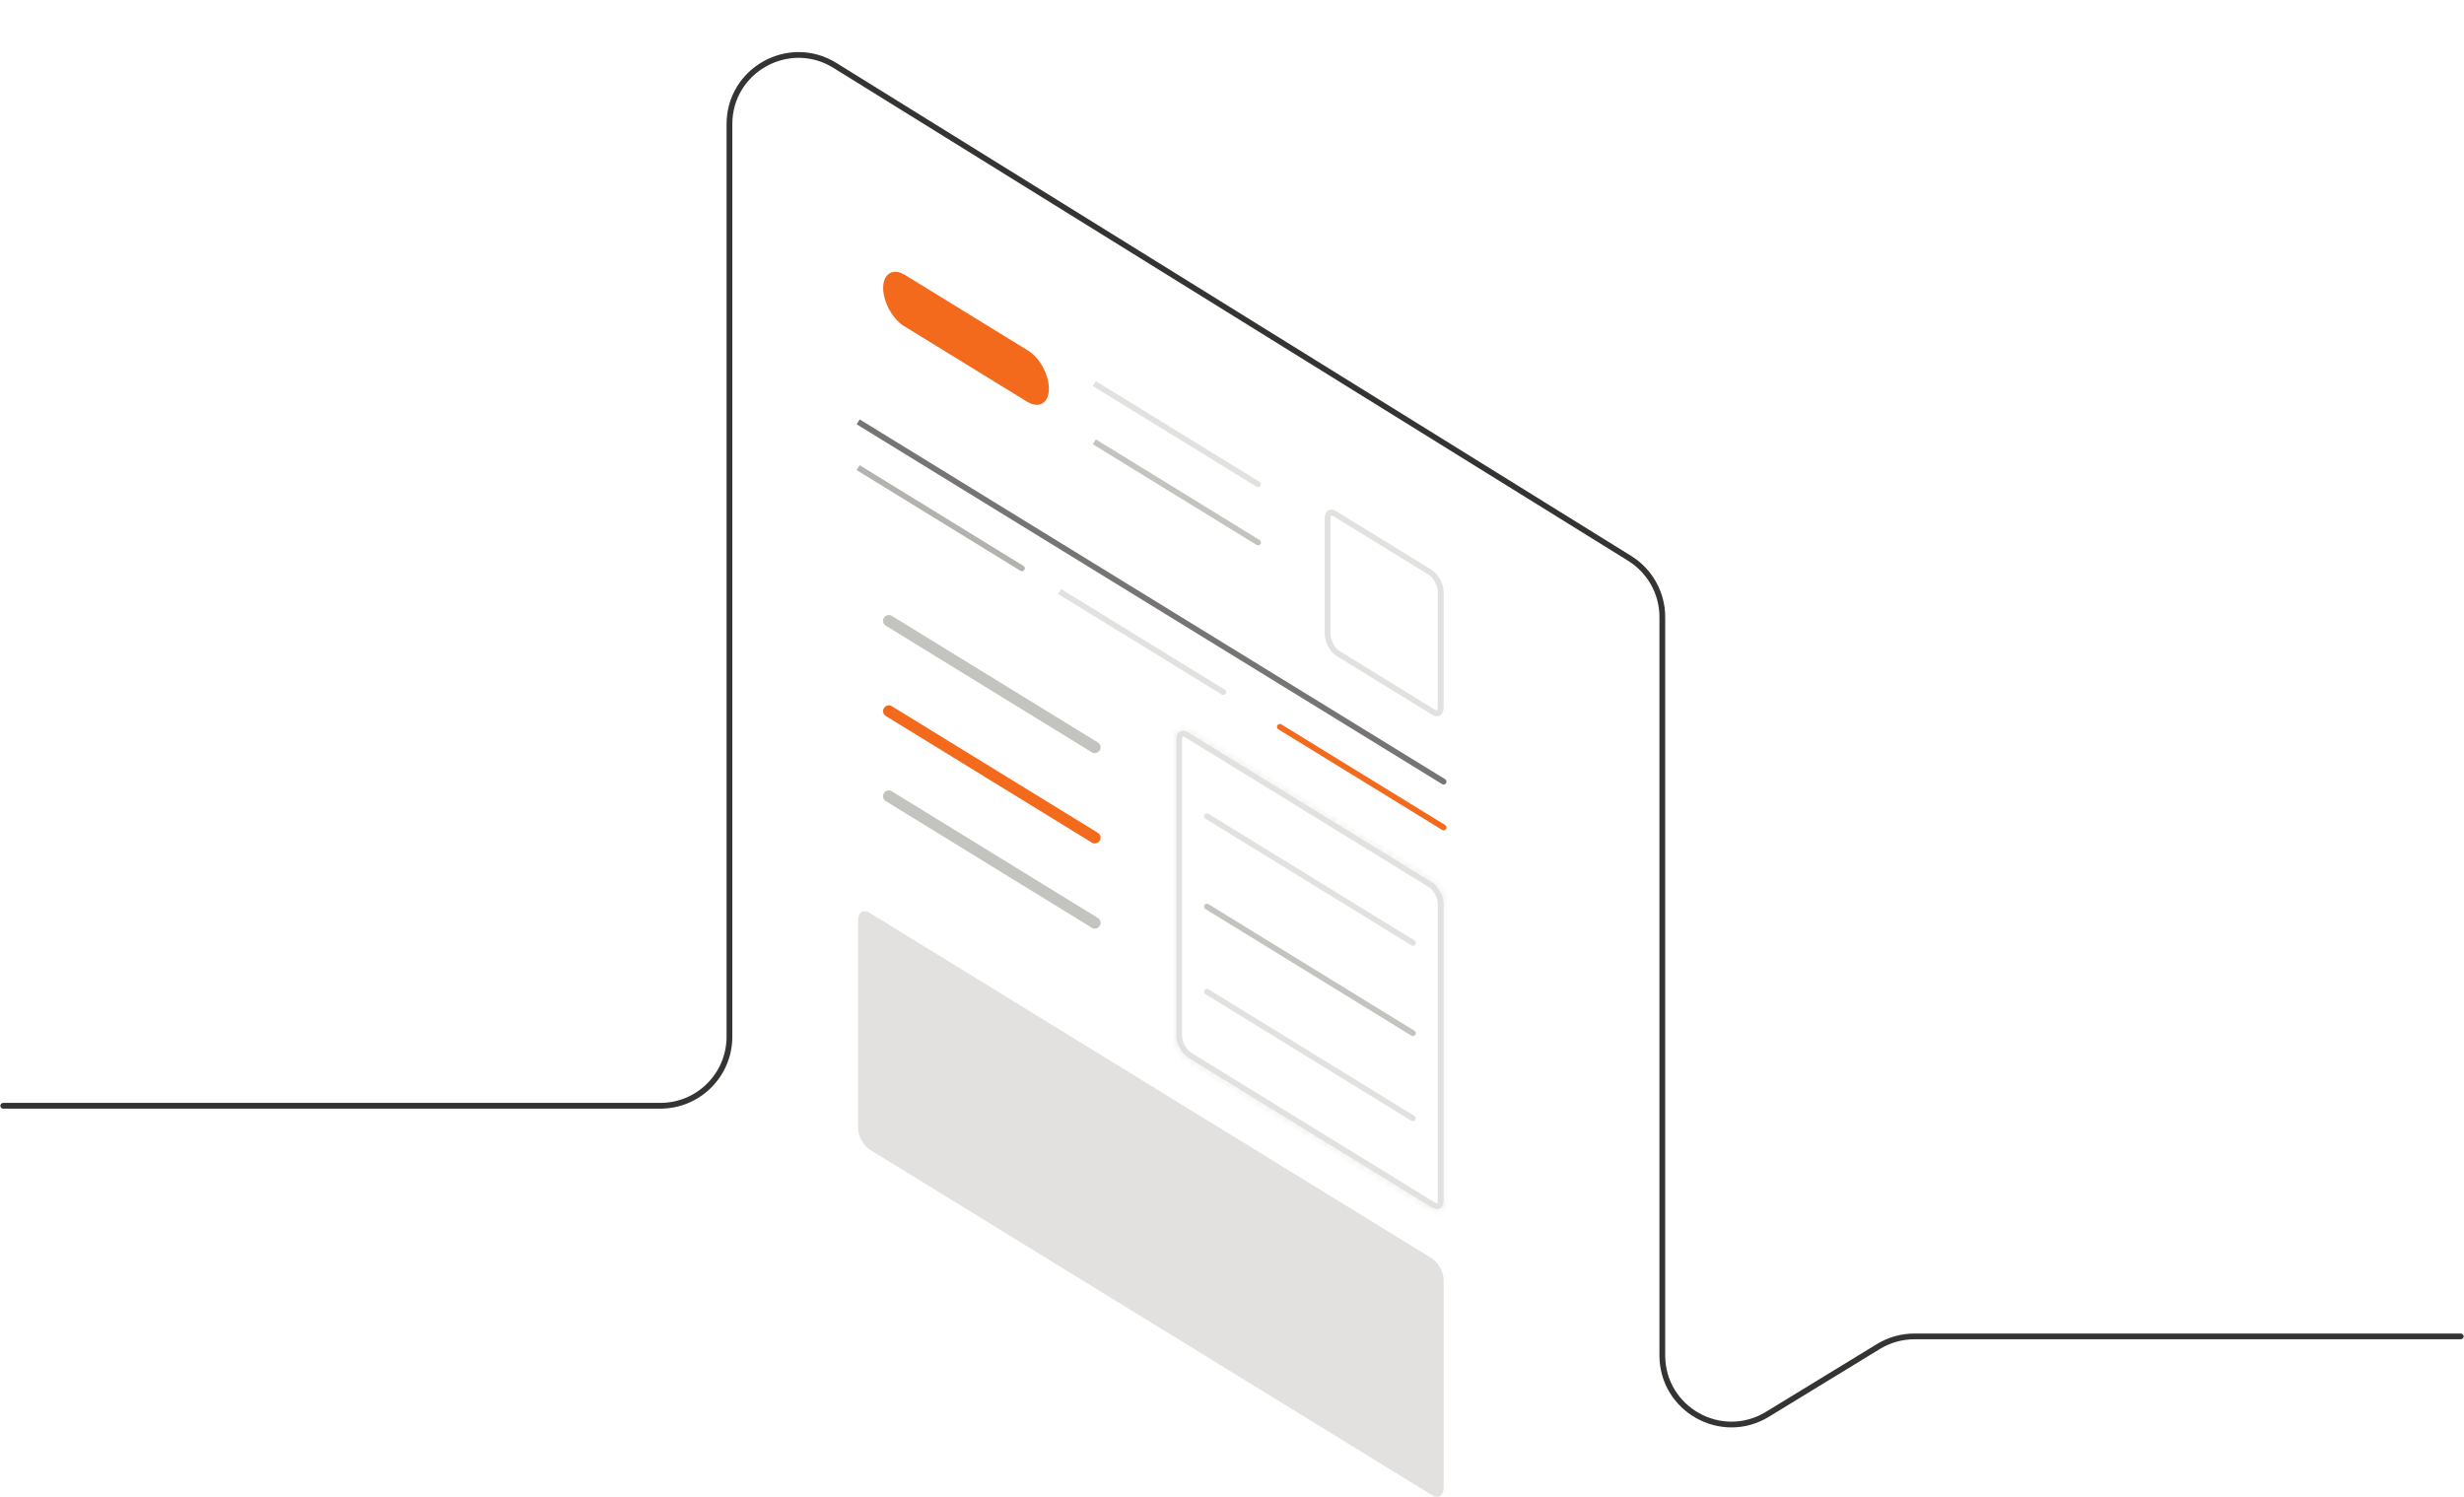 <svg width="428" height="260" viewBox="0 0 428 260" fill="none" xmlns="http://www.w3.org/2000/svg">
<path d="M427.437 232.153H332.543C330.336 232.153 328.172 232.761 326.289 233.911L307.002 245.688C299.005 250.571 288.748 244.816 288.748 235.447V107.194C288.748 103.042 286.602 99.185 283.073 96.996L145.032 11.367C137.038 6.409 126.706 12.158 126.706 21.565V180.089C126.706 186.717 121.333 192.089 114.706 192.089H0.562" stroke="#353432" stroke-linecap="round"/>
<path d="M248.944 123.681L248.944 123.681L232.439 113.535C232.439 113.535 232.439 113.535 232.439 113.535C231.961 113.241 231.497 112.716 231.151 112.083C230.806 111.452 230.605 110.763 230.605 110.173V90.097C230.605 89.492 230.805 89.213 230.97 89.113C231.127 89.019 231.435 88.977 231.915 89.273L231.915 89.273L248.42 99.418C248.899 99.712 249.362 100.238 249.708 100.87C250.053 101.501 250.254 102.191 250.254 102.781V122.857C250.254 123.461 250.055 123.741 249.889 123.841C249.733 123.935 249.425 123.976 248.944 123.681Z" stroke="#E2E1DF"/>
<path d="M248.953 209.315L248.953 209.315L206.65 183.312C206.65 183.312 206.65 183.312 206.65 183.312C206.172 183.018 205.708 182.492 205.362 181.86C205.017 181.229 204.816 180.54 204.816 179.949V128.481C204.816 127.876 205.016 127.597 205.181 127.497C205.338 127.403 205.645 127.361 206.126 127.657L206.126 127.657L248.429 153.66C248.908 153.954 249.371 154.479 249.717 155.112C250.062 155.743 250.263 156.432 250.263 157.022V208.491C250.263 209.096 250.064 209.375 249.898 209.475C249.742 209.569 249.434 209.61 248.953 209.315Z" stroke="#E2E1DF"/>
<mask id="path-4-inside-1_656_5638" fill="white">
<path d="M248.601 209.887L206.298 183.884L206.386 183.738L206.298 183.884C205.116 183.152 204.148 181.385 204.148 179.949V128.481C204.148 127.729 204.403 127.163 204.872 126.909C205.311 126.665 205.888 126.723 206.484 127.094L248.787 153.097C249.97 153.829 250.937 155.597 250.937 157.032V208.501C250.937 209.252 250.683 209.819 250.214 210.073C250.038 210.17 249.833 210.219 249.627 210.219C249.305 210.219 248.963 210.112 248.601 209.887ZM205.038 127.202C204.696 127.397 204.49 127.856 204.49 128.471V179.94C204.49 181.277 205.38 182.908 206.474 183.582L248.777 209.584C249.256 209.877 249.706 209.946 250.038 209.76C250.38 209.565 250.585 209.106 250.585 208.491V157.022C250.585 155.685 249.696 154.054 248.601 153.38L206.298 127.377C205.995 127.192 205.712 127.094 205.458 127.094C205.302 127.094 205.165 127.133 205.038 127.202Z"/>
</mask>
<path d="M206.298 183.884L205.441 183.37L204.932 184.218L205.775 184.736L206.298 183.884ZM206.298 183.884L205.772 184.735L206.634 185.268L207.156 184.399L206.298 183.884ZM204.872 126.909L205.348 127.788L205.357 127.783L204.872 126.909ZM206.484 127.094L205.956 127.943L205.96 127.946L206.484 127.094ZM248.787 153.097L249.314 152.247L249.311 152.245L248.787 153.097ZM250.214 210.073L249.738 209.193L249.728 209.198L250.214 210.073ZM205.038 127.202L204.564 126.321L204.553 126.327L204.542 126.333L205.038 127.202ZM206.474 183.582L205.95 184.433L205.951 184.434L206.474 183.582ZM248.777 209.584L248.254 210.436L248.255 210.437L248.777 209.584ZM250.038 209.76L250.525 210.633L250.534 210.629L250.038 209.76ZM248.601 153.38L249.126 152.529L249.125 152.528L248.601 153.38ZM206.298 127.377L206.822 126.526L206.821 126.525L206.298 127.377ZM249.125 209.035L206.822 183.032L205.775 184.736L248.078 210.739L249.125 209.035ZM207.156 184.399L207.244 184.253L205.529 183.223L205.441 183.37L207.156 184.399ZM205.529 183.223L205.441 183.37L207.156 184.399L207.244 184.253L205.529 183.223ZM206.825 183.034C206.419 182.783 205.989 182.307 205.657 181.701C205.327 181.096 205.148 180.46 205.148 179.949H203.148C203.148 180.874 203.454 181.839 203.903 182.66C204.35 183.479 204.995 184.254 205.772 184.735L206.825 183.034ZM205.148 179.949V128.481H203.148V179.949H205.148ZM205.148 128.481C205.148 127.912 205.336 127.795 205.348 127.788L204.396 126.029C203.469 126.531 203.148 127.546 203.148 128.481H205.148ZM205.357 127.783C205.372 127.775 205.547 127.689 205.956 127.943L207.012 126.245C206.229 125.758 205.251 125.554 204.386 126.034L205.357 127.783ZM205.96 127.946L248.263 153.949L249.311 152.245L207.008 126.242L205.96 127.946ZM248.261 153.947C248.666 154.198 249.097 154.674 249.428 155.281C249.758 155.885 249.937 156.521 249.937 157.032H251.937C251.937 156.108 251.632 155.142 251.183 154.321C250.735 153.502 250.09 152.728 249.314 152.247L248.261 153.947ZM249.937 157.032V208.501H251.937V157.032H249.937ZM249.937 208.501C249.937 209.069 249.749 209.187 249.738 209.193L250.69 210.952C251.616 210.451 251.937 209.436 251.937 208.501H249.937ZM249.728 209.198C249.715 209.206 249.679 209.219 249.627 209.219V211.219C249.986 211.219 250.361 211.134 250.699 210.947L249.728 209.198ZM249.627 209.219C249.534 209.219 249.373 209.189 249.129 209.038L248.074 210.737C248.553 211.034 249.076 211.219 249.627 211.219V209.219ZM204.542 126.333C203.749 126.786 203.49 127.692 203.49 128.471H205.49C205.49 128.269 205.525 128.142 205.553 128.078C205.58 128.016 205.587 128.039 205.534 128.07L204.542 126.333ZM203.49 128.471V179.94H205.49V128.471H203.49ZM203.49 179.94C203.49 180.813 203.775 181.719 204.194 182.488C204.612 183.255 205.216 183.981 205.95 184.433L206.998 182.73C206.638 182.508 206.251 182.083 205.95 181.531C205.651 180.982 205.49 180.404 205.49 179.94H203.49ZM205.951 184.434L248.254 210.436L249.301 208.732L206.998 182.73L205.951 184.434ZM248.255 210.437C248.865 210.811 249.731 211.077 250.525 210.633L249.55 208.887C249.609 208.855 249.642 208.867 249.604 208.862C249.558 208.855 249.455 208.827 249.299 208.731L248.255 210.437ZM250.534 210.629C251.326 210.176 251.585 209.27 251.585 208.491H249.585C249.585 208.693 249.551 208.82 249.523 208.884C249.496 208.946 249.488 208.922 249.542 208.892L250.534 210.629ZM251.585 208.491V157.022H249.585V208.491H251.585ZM251.585 157.022C251.585 156.149 251.301 155.243 250.882 154.474C250.464 153.707 249.86 152.981 249.126 152.529L248.077 154.232C248.437 154.453 248.825 154.879 249.126 155.431C249.425 155.98 249.585 156.558 249.585 157.022H251.585ZM249.125 152.528L206.822 126.526L205.775 128.229L248.078 154.232L249.125 152.528ZM206.821 126.525C206.428 126.284 205.962 126.094 205.458 126.094V128.094C205.457 128.094 205.482 128.094 205.539 128.113C205.596 128.133 205.675 128.168 205.776 128.23L206.821 126.525ZM205.458 126.094C205.122 126.094 204.824 126.181 204.564 126.321L205.512 128.082C205.512 128.082 205.505 128.086 205.491 128.089C205.477 128.093 205.465 128.094 205.458 128.094V126.094Z" fill="#E2E1DF" mask="url(#path-4-inside-1_656_5638)"/>
<path d="M151.12 199.732L248.685 259.696C249.828 260.399 250.756 259.842 250.756 258.446V222.366C250.756 220.98 249.828 219.281 248.685 218.578L151.12 158.614C149.977 157.911 149.049 158.468 149.049 159.864V195.944C149.049 197.33 149.977 199.029 151.12 199.732Z" fill="#E2E1DF"/>
<path d="M218.274 84.557C218.51 84.701 218.818 84.628 218.962 84.393C219.107 84.157 219.033 83.849 218.798 83.705L218.274 84.557ZM218.798 83.705L190.352 66.217L189.828 67.069L218.274 84.557L218.798 83.705Z" fill="#E2E1DF"/>
<path d="M218.274 94.663C218.51 94.807 218.818 94.734 218.962 94.499C219.107 94.263 219.033 93.956 218.798 93.811L218.274 94.663ZM218.798 93.811L190.352 76.323L189.828 77.175L218.274 94.663L218.798 93.811Z" fill="#C3C3BF"/>
<path d="M250.757 143.743L222.311 126.264" stroke="#F36A1D" stroke-linecap="round"/>
<path d="M245.42 163.789L209.645 141.79" stroke="#E2E1DF" stroke-linecap="round"/>
<path d="M245.42 179.481L209.645 157.491" stroke="#C3C3BF" stroke-linecap="round"/>
<path d="M245.42 194.274L209.645 172.275" stroke="#E2E1DF" stroke-linecap="round"/>
<path d="M190.172 129.829L154.387 107.839" stroke="#C3C3BF" stroke-width="2" stroke-linecap="round"/>
<path d="M190.172 145.52L154.387 123.53" stroke="#F36A1D" stroke-width="2" stroke-linecap="round"/>
<path d="M190.172 160.313L154.387 138.314" stroke="#C3C3BF" stroke-width="2" stroke-linecap="round"/>
<path d="M177.249 99.154C177.484 99.299 177.792 99.226 177.937 98.99C178.081 98.755 178.008 98.447 177.773 98.303L177.249 99.154ZM177.773 98.303L149.326 80.814L148.803 81.666L177.249 99.154L177.773 98.303Z" fill="#B4B2AF"/>
<path d="M212.23 120.656C212.465 120.8 212.773 120.727 212.917 120.492C213.062 120.256 212.988 119.948 212.753 119.804L212.23 120.656ZM212.753 119.804L184.307 102.325L183.783 103.178L212.23 120.656L212.753 119.804Z" fill="#E2E1DF"/>
<path d="M178.413 69.787L157.012 56.634C155.019 55.413 153.406 52.445 153.406 50.033C153.406 48.793 153.817 47.875 154.569 47.455C155.282 47.055 156.221 47.162 157.188 47.758L178.589 60.911C180.582 62.131 182.195 65.09 182.195 67.511C182.195 68.752 181.784 69.669 181.032 70.089C180.748 70.246 180.426 70.324 180.084 70.324C179.566 70.324 178.989 70.138 178.403 69.777L178.413 69.787Z" fill="#F36A1D"/>
<path d="M250.5 136.211C250.735 136.355 251.043 136.282 251.188 136.047C251.333 135.811 251.259 135.503 251.024 135.359L250.5 136.211ZM251.024 135.359L149.326 72.856L148.803 73.708L250.5 136.211L251.024 135.359Z" fill="#777574"/>
</svg>
